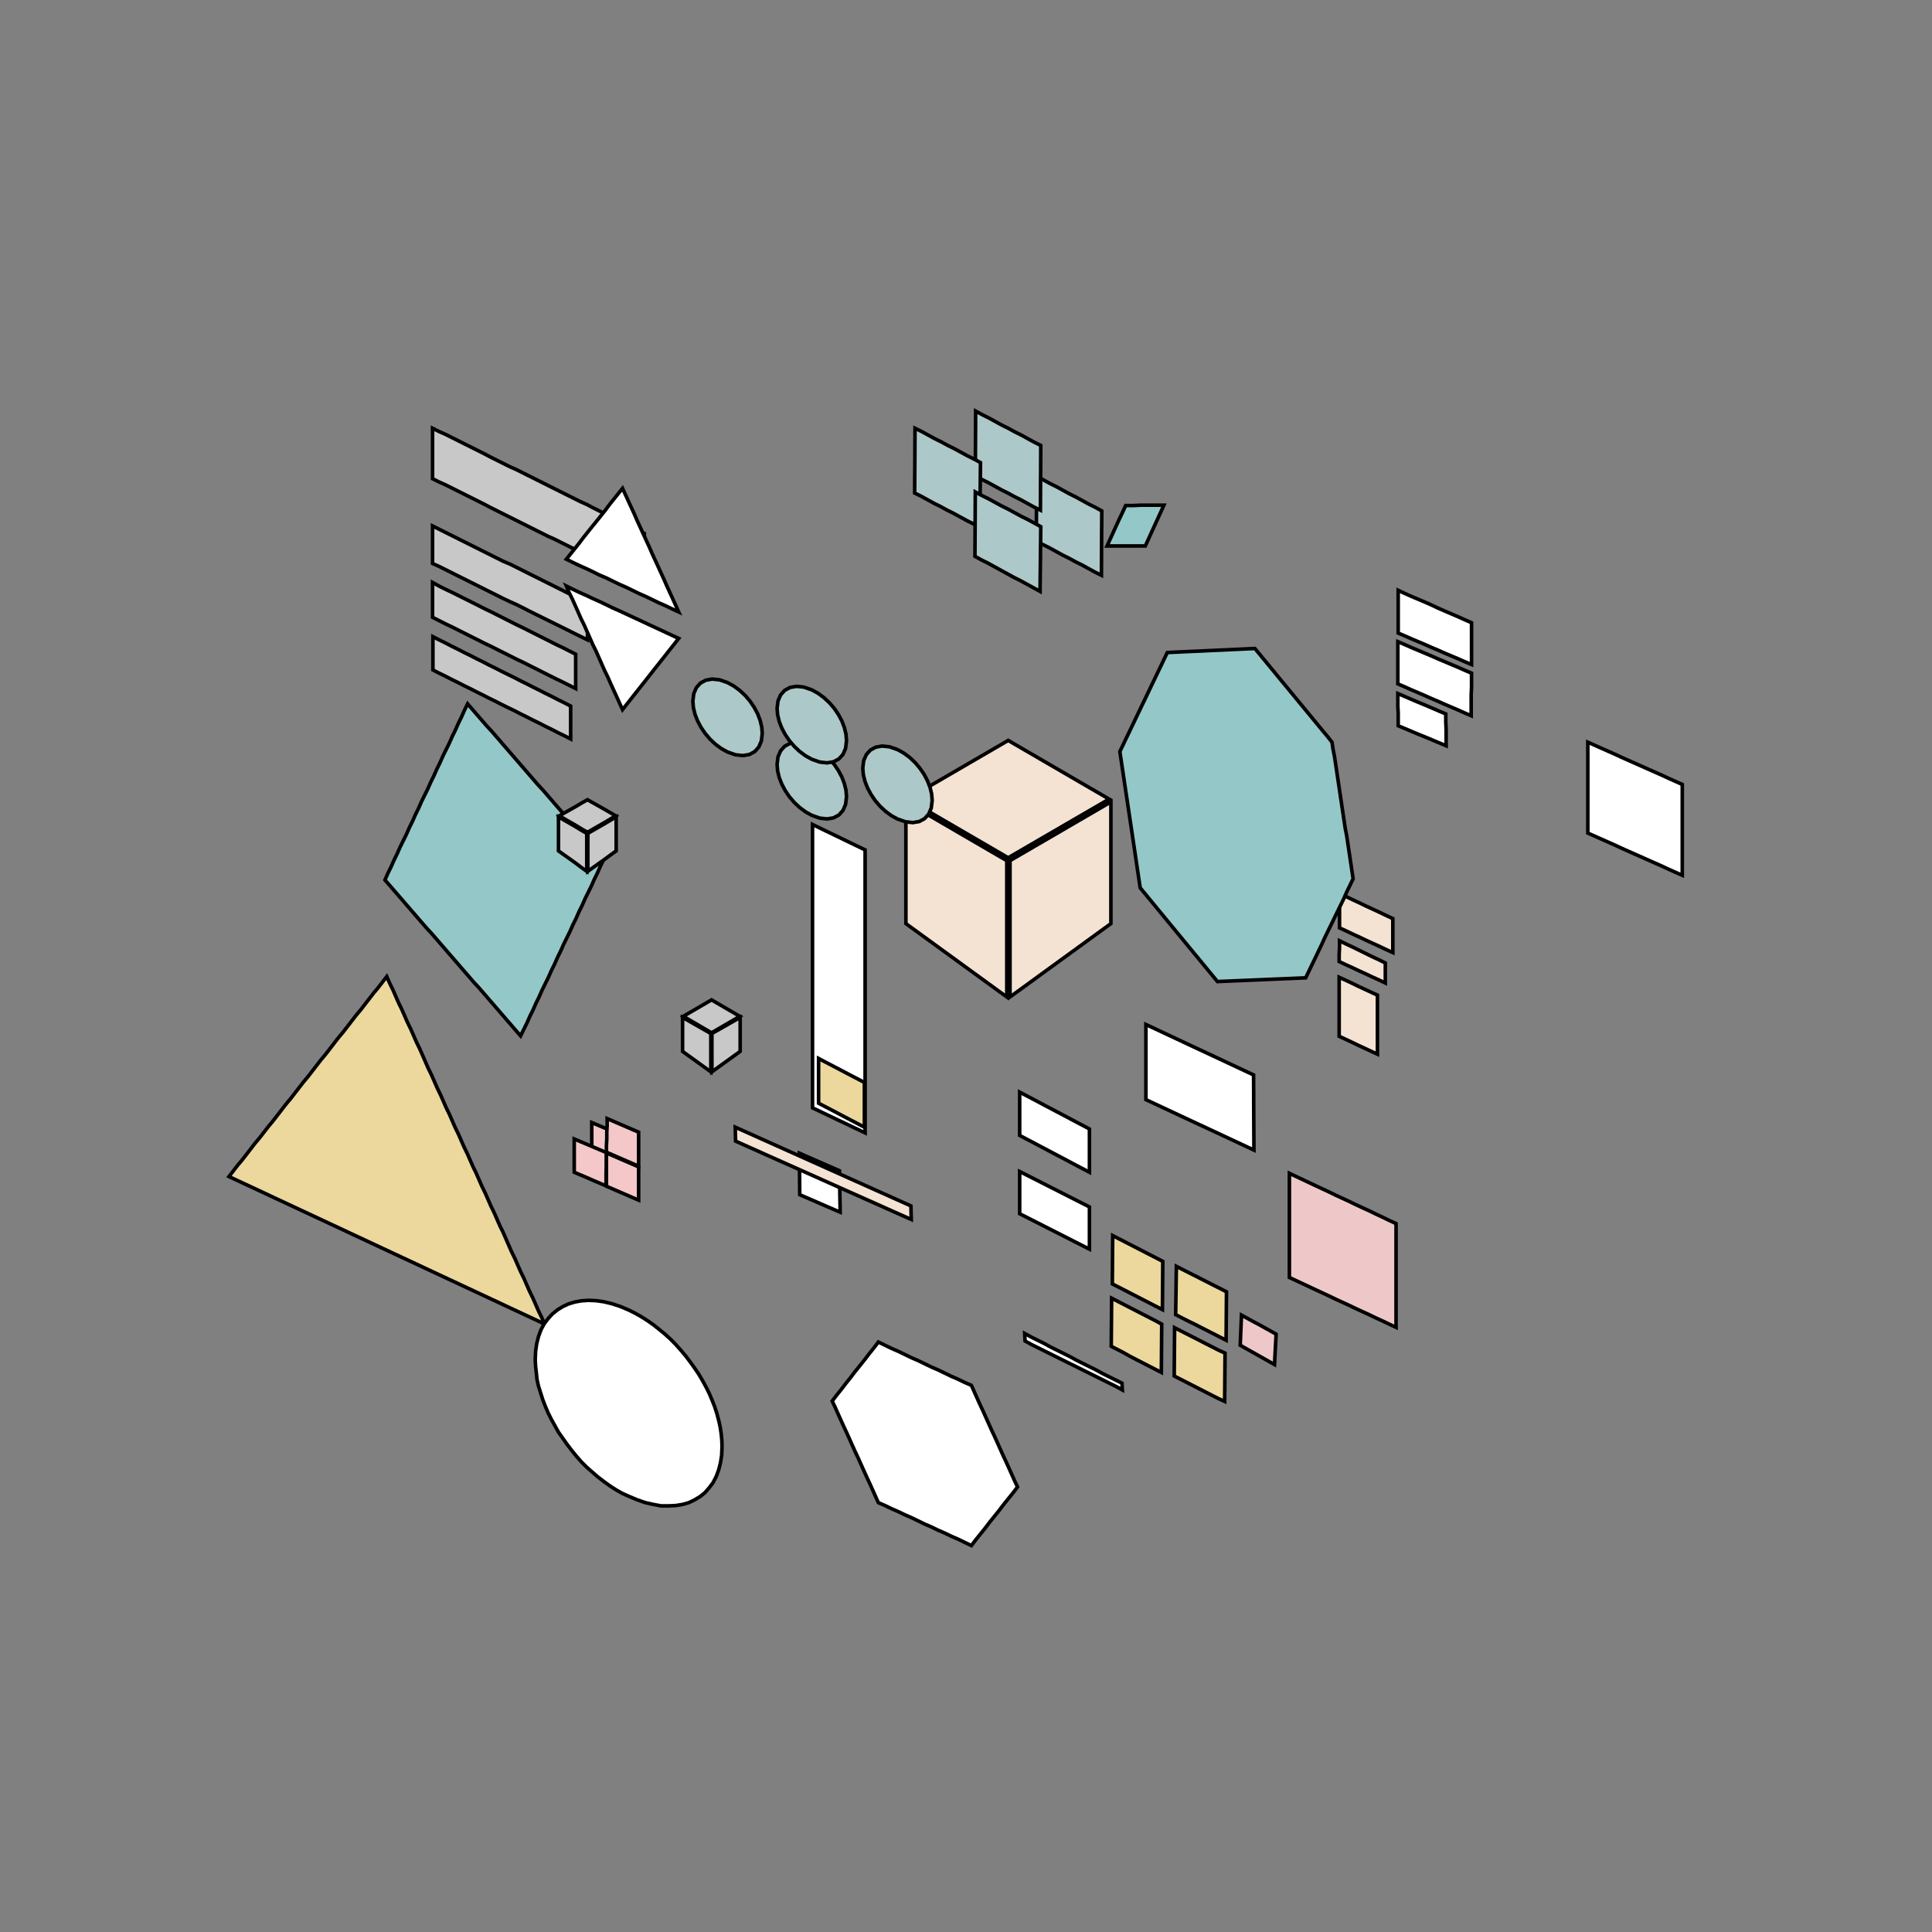 <!DOCTYPE svg>
<svg xmlns="http://www.w3.org/2000/svg" xmlns:xlink="http://www.w3.org/1999/xlink" width="1080" height="1080">
<rect width="100%" height="100%" fill="#808080" stroke="none"/>
<g transform="translate(540,540)">
<g transform="scale(2,2)">
<path stroke="rgb(0,0,0)" stroke-opacity="1" fill="rgb(148,200,200)" fill-opacity="1" id="bb1_2_" d="M-124.5 19.53 L-125.8 18.03 L-127.1 16.52 L-128.4 15.02 L-129.7 13.52 L-131 12.02 L-132.3 10.51 L-133.6 9.01 L-134.9 7.507 L-136.2 6.004 L-137.6 4.501 L-138.9 2.998 L-140.2 1.495 L-141.5 -0.008 L-142.8 -1.511 L-144.1 -3.013 L-145.4 -4.516 L-146.7 -6.019 L-148 -7.522 L-149.3 -9.025 L-150.7 -10.53 L-152 -12.03 L-153.3 -13.53 L-154.6 -15.04 L-155.9 -16.54 L-157.2 -18.04 L-158.5 -19.55 L-159.8 -21.05 L-161.1 -22.55 L-162.4 -24.05 L-161.6 -25.88 L-160.7 -27.7 L-159.9 -29.52 L-159 -31.34 L-158.2 -33.17 L-157.3 -34.99 L-156.4 -36.81 L-155.6 -38.64 L-154.7 -40.46 L-153.9 -42.28 L-153 -44.1 L-152.2 -45.93 L-151.3 -47.75 L-150.4 -49.57 L-149.6 -51.39 L-148.7 -53.22 L-147.9 -55.04 L-147 -56.86 L-146.2 -58.69 L-145.3 -60.51 L-144.4 -62.33 L-143.6 -64.15 L-142.7 -65.98 L-141.9 -67.8 L-141 -69.62 L-140.2 -71.44 L-139.3 -73.27 L-138 -71.76 L-136.7 -70.26 L-135.4 -68.76 L-134.1 -67.26 L-132.7 -65.75 L-131.4 -64.25 L-130.1 -62.75 L-128.8 -61.24 L-127.5 -59.74 L-126.2 -58.24 L-124.9 -56.74 L-123.6 -55.23 L-122.3 -53.73 L-121 -52.23 L-119.7 -50.72 L-118.3 -49.22 L-117 -47.72 L-115.7 -46.22 L-114.4 -44.71 L-113.1 -43.21 L-111.8 -41.71 L-110.5 -40.2 L-109.2 -38.7 L-107.9 -37.2 L-106.6 -35.69 L-105.2 -34.19 L-103.9 -32.69 L-102.6 -31.19 L-101.3 -29.68 L-102.2 -27.86 L-103 -26.04 L-103.9 -24.22 L-104.7 -22.39 L-105.6 -20.57 L-106.5 -18.75 L-107.3 -16.92 L-108.2 -15.1 L-109 -13.28 L-109.9 -11.46 L-110.7 -9.634 L-111.6 -7.811 L-112.5 -5.988 L-113.3 -4.165 L-114.2 -2.343 L-115 -0.52 L-115.9 1.303 L-116.7 3.125 L-117.6 4.948 L-118.5 6.771 L-119.3 8.594 L-120.2 10.42 L-121 12.24 L-121.9 14.06 L-122.7 15.88 L-123.6 17.71 L-124.5 19.53 Z " />
<path stroke="rgb(0,0,0)" stroke-opacity="1" fill="rgb(236,216,157)" fill-opacity="1" id="pr2_1_" d="M72.7 104.6 L70.94 103.7 L69.18 102.8 L67.41 101.9 L65.65 101 L63.89 100.1 L62.13 99.25 L60.36 98.35 L58.6 97.45 L58.63 95.52 L58.66 93.59 L58.69 91.66 L58.71 89.74 L58.74 87.81 L58.77 85.88 L58.8 83.95 L60.55 84.84 L62.3 85.73 L64.05 86.61 L65.8 87.5 L67.55 88.39 L69.3 89.28 L71.05 90.16 L72.8 91.05 L72.79 92.99 L72.77 94.94 L72.76 96.88 L72.74 98.82 L72.73 100.8 L72.71 102.7 L72.7 104.6 Z " />
<path stroke="rgb(0,0,0)" stroke-opacity="1" fill="rgb(236,216,157)" fill-opacity="1" id="pr1_1_" d="M54.9 96.05 L53.15 95.15 L51.4 94.25 L49.65 93.35 L47.9 92.45 L46.15 91.55 L44.4 90.65 L42.65 89.75 L40.9 88.85 L40.91 86.92 L40.93 84.99 L40.94 83.06 L40.96 81.14 L40.97 79.21 L40.99 77.28 L41 75.35 L42.75 76.25 L44.5 77.15 L46.25 78.05 L48 78.95 L49.75 79.85 L51.5 80.75 L53.25 81.65 L55 82.55 L54.99 84.48 L54.97 86.41 L54.96 88.34 L54.94 90.26 L54.93 92.19 L54.91 94.12 L54.9 96.05 Z " />
<path stroke="rgb(0,0,0)" stroke-opacity="1" fill="rgb(236,216,157)" fill-opacity="1" id="pr3_1_" d="M54.6 113.6 L52.85 112.7 L51.1 111.8 L49.35 110.9 L47.6 110 L45.85 109.1 L44.1 108.1 L42.35 107.2 L40.6 106.3 L40.61 104.4 L40.63 102.5 L40.64 100.6 L40.66 98.64 L40.67 96.71 L40.69 94.78 L40.7 92.85 L42.45 93.75 L44.2 94.65 L45.95 95.55 L47.7 96.45 L49.45 97.35 L51.2 98.25 L52.95 99.15 L54.7 100.1 L54.69 102 L54.67 103.9 L54.66 105.8 L54.64 107.8 L54.63 109.7 L54.61 111.6 L54.6 113.6 Z " />
<path stroke="rgb(0,0,0)" stroke-opacity="1" fill="rgb(236,216,157)" fill-opacity="1" id="pr4_1_" d="M72.3 121.7 L70.54 120.9 L68.77 120 L67.01 119.1 L65.25 118.2 L63.49 117.3 L61.73 116.4 L59.96 115.5 L58.2 114.6 L58.21 112.7 L58.23 110.8 L58.24 108.9 L58.26 106.9 L58.27 105 L58.29 103.1 L58.3 101.1 L60.06 102 L61.82 102.9 L63.59 103.8 L65.35 104.7 L67.11 105.6 L68.87 106.5 L70.64 107.4 L72.4 108.2 L72.39 110.2 L72.37 112.1 L72.36 114 L72.34 116 L72.33 117.9 L72.31 119.8 L72.3 121.7 Z " />
<path stroke="rgb(0,0,0)" stroke-opacity="1" fill="rgb(238,200,200)" fill-opacity="1" id="ll1_1_" d="M120.2 101 L118.3 100.1 L116.5 99.25 L114.6 98.38 L112.8 97.51 L110.9 96.64 L109 95.77 L107.2 94.9 L105.3 94.03 L103.4 93.16 L101.6 92.29 L99.71 91.41 L97.84 90.54 L95.98 89.67 L94.12 88.8 L92.25 87.93 L90.39 87.06 L90.39 84.98 L90.39 82.9 L90.39 80.82 L90.39 78.74 L90.39 76.66 L90.39 74.59 L90.39 72.51 L90.39 70.43 L90.39 68.35 L90.39 66.27 L90.39 64.19 L90.39 62.11 L90.39 60.03 L90.39 57.95 L92.25 58.83 L94.12 59.71 L95.98 60.59 L97.84 61.46 L99.71 62.34 L101.6 63.22 L103.4 64.1 L105.3 64.97 L107.2 65.85 L109 66.73 L110.9 67.61 L112.8 68.48 L114.6 69.36 L116.5 70.24 L118.3 71.12 L120.2 71.99 L120.2 74.07 L120.2 76.14 L120.2 78.21 L120.2 80.28 L120.2 82.35 L120.2 84.42 L120.2 86.49 L120.2 88.57 L120.2 90.64 L120.2 92.71 L120.2 94.78 L120.2 96.85 L120.2 98.92 L120.2 101 Z " />
<path stroke="rgb(0,0,0)" stroke-opacity="1" fill="rgb(255,255,255)" fill-opacity="1" id="cl1_1_" d="M43.7 118.5 L41.89 117.5 L40.07 116.6 L38.26 115.7 L36.45 114.8 L34.63 113.9 L32.82 113 L31.01 112.1 L29.19 111.2 L27.38 110.3 L25.57 109.4 L23.75 108.5 L21.94 107.6 L20.13 106.7 L18.31 105.8 L16.5 104.8 L16.4 102.7 L18.21 103.7 L20.03 104.6 L21.84 105.5 L23.65 106.5 L25.47 107.4 L27.28 108.3 L29.09 109.2 L30.91 110.2 L32.72 111.1 L34.53 112 L36.35 112.9 L38.16 113.9 L39.97 114.8 L41.79 115.7 L43.6 116.6 L43.7 118.5 Z " />
<path stroke="rgb(0,0,0)" stroke-opacity="1" fill="rgb(255,255,255)" fill-opacity="1" id="a5_2_" d="M200.2 -50.75 L198.3 -51.59 L196.4 -52.44 L194.6 -53.28 L192.7 -54.12 L190.8 -54.96 L188.9 -55.81 L187 -56.65 L185.1 -57.49 L183.2 -58.34 L181.4 -59.18 L179.5 -60.02 L177.6 -60.86 L175.7 -61.71 L173.8 -62.55 L173.8 -60.6 L173.8 -58.64 L173.8 -56.69 L173.8 -54.73 L173.8 -52.78 L173.8 -50.83 L173.8 -48.87 L173.8 -46.92 L173.8 -44.97 L173.8 -43.01 L173.8 -41.06 L173.8 -39.1 L173.8 -37.15 L175.7 -36.31 L177.6 -35.46 L179.5 -34.62 L181.4 -33.78 L183.2 -32.94 L185.1 -32.09 L187 -31.25 L188.9 -30.41 L190.8 -29.56 L192.7 -28.72 L194.6 -27.88 L196.4 -27.04 L198.3 -26.19 L200.2 -25.35 L200.2 -27.3 L200.2 -29.26 L200.2 -31.21 L200.2 -33.17 L200.2 -35.12 L200.2 -37.07 L200.2 -39.03 L200.2 -40.98 L200.2 -42.93 L200.2 -44.89 L200.2 -46.84 L200.2 -48.8 L200.2 -50.75 Z " />
<path stroke="rgb(0,0,0)" stroke-opacity="1" fill="rgb(255,255,255)" fill-opacity="1" id="a6_2_" d="M80.48 51.45 L78.7 50.62 L76.93 49.79 L75.15 48.96 L73.37 48.13 L71.6 47.3 L69.82 46.47 L68.04 45.64 L66.27 44.81 L64.49 43.99 L62.71 43.16 L60.94 42.33 L59.16 41.5 L57.38 40.67 L55.61 39.84 L53.83 39.01 L52.05 38.18 L50.28 37.35 L50.28 35.25 L50.28 33.15 L50.28 31.05 L50.28 28.95 L50.28 26.85 L50.28 24.75 L50.28 22.65 L50.28 20.55 L50.28 18.45 L50.28 16.35 L52.05 17.18 L53.82 18.01 L55.59 18.84 L57.36 19.67 L59.13 20.5 L60.9 21.33 L62.67 22.16 L64.44 22.99 L66.21 23.81 L67.98 24.64 L69.75 25.47 L71.53 26.3 L73.3 27.13 L75.07 27.96 L76.84 28.79 L78.61 29.62 L80.38 30.45 L80.39 32.36 L80.4 34.27 L80.41 36.18 L80.41 38.09 L80.42 40 L80.43 41.9 L80.44 43.81 L80.45 45.72 L80.46 47.63 L80.47 49.54 L80.48 51.45 Z " />
<path stroke="rgb(0,0,0)" stroke-opacity="1" fill="rgb(148,200,200)" fill-opacity="1" id="rtr1_2_" d="M39.42 -117.4 L40.29 -119.3 L41.16 -121.2 L42.02 -123.1 L42.89 -125 L43.76 -126.8 L44.63 -128.7 L46.76 -128.7 L48.9 -128.8 L51.04 -128.8 L53.18 -128.8 L55.31 -128.8 L54.45 -126.9 L53.58 -125 L52.71 -123.1 L51.84 -121.2 L50.98 -119.3 L50.11 -117.4 L47.97 -117.4 L45.83 -117.4 L43.7 -117.4 L41.56 -117.4 L39.42 -117.4 Z " />
<path stroke="rgb(0,0,0)" stroke-opacity="1" fill="rgb(238,200,200)" fill-opacity="1" id="sg1_2_" d="M86.23 111.4 L84.63 110.5 L83.03 109.6 L81.44 108.7 L79.84 107.8 L78.24 106.9 L76.65 106 L76.73 103.9 L76.82 101.8 L76.91 99.67 L77 97.58 L78.61 98.46 L80.23 99.35 L81.84 100.2 L83.46 101.1 L85.07 102 L86.68 102.9 L86.57 105 L86.45 107.1 L86.34 109.3 L86.23 111.4 Z " />
<path stroke="rgb(0,0,0)" stroke-opacity="1" fill="rgb(255,255,255)" fill-opacity="1" id="a12_2_" d="M-35.17 68.82 L-37.05 68 L-38.94 67.19 L-40.82 66.37 L-42.7 65.55 L-44.59 64.74 L-46.47 63.92 L-46.49 61.99 L-46.5 60.05 L-46.52 58.12 L-46.54 56.19 L-46.55 54.25 L-46.57 52.32 L-44.7 53.14 L-42.84 53.95 L-40.97 54.77 L-39.1 55.59 L-37.24 56.4 L-35.37 57.22 L-35.34 59.15 L-35.3 61.09 L-35.27 63.02 L-35.24 64.95 L-35.2 66.89 L-35.17 68.82 Z " />
<path stroke="rgb(0,0,0)" stroke-opacity="1" fill="rgb(255,255,255)" fill-opacity="1" id="secscl1_2_" d="M-28.2 46.65 L-30.04 45.77 L-31.88 44.9 L-33.71 44.02 L-35.55 43.15 L-37.39 42.27 L-39.22 41.4 L-41.06 40.52 L-42.9 39.65 L-42.9 37.67 L-42.9 35.69 L-42.9 33.71 L-42.9 31.73 L-42.9 29.75 L-42.9 27.77 L-42.9 25.79 L-42.9 23.81 L-42.9 21.83 L-42.9 19.85 L-42.9 17.87 L-42.9 15.89 L-42.9 13.91 L-42.9 11.93 L-42.9 9.95 L-42.9 7.97 L-42.9 5.99 L-42.9 4.01 L-42.9 2.03 L-42.9 0.05 L-42.9 -1.93 L-42.9 -3.91 L-42.9 -5.89 L-42.9 -7.87 L-42.9 -9.85 L-42.9 -11.83 L-42.9 -13.81 L-42.9 -15.79 L-42.9 -17.77 L-42.9 -19.75 L-42.9 -21.73 L-42.9 -23.71 L-42.9 -25.69 L-42.9 -27.67 L-42.9 -29.65 L-42.9 -31.63 L-42.9 -33.61 L-42.9 -35.59 L-42.9 -37.57 L-42.9 -39.55 L-41.06 -38.66 L-39.22 -37.77 L-37.39 -36.89 L-35.55 -36 L-33.71 -35.11 L-31.88 -34.22 L-30.04 -33.34 L-28.2 -32.45 L-28.2 -30.47 L-28.2 -28.49 L-28.2 -26.52 L-28.2 -24.54 L-28.2 -22.56 L-28.2 -20.58 L-28.2 -18.61 L-28.2 -16.63 L-28.2 -14.65 L-28.2 -12.67 L-28.2 -10.7 L-28.2 -8.72 L-28.2 -6.742 L-28.2 -4.765 L-28.2 -2.787 L-28.2 -0.81 L-28.2 1.168 L-28.2 3.145 L-28.2 5.122 L-28.2 7.1 L-28.2 9.077 L-28.2 11.05 L-28.2 13.03 L-28.2 15.01 L-28.2 16.99 L-28.2 18.96 L-28.2 20.94 L-28.2 22.92 L-28.2 24.9 L-28.2 26.87 L-28.2 28.85 L-28.2 30.83 L-28.2 32.81 L-28.2 34.78 L-28.2 36.76 L-28.2 38.74 L-28.2 40.72 L-28.2 42.69 L-28.2 44.67 L-28.2 46.65 Z " />
<path stroke="rgb(0,0,0)" stroke-opacity="1" fill="rgb(255,255,255)" fill-opacity="1" id="a7_1_" d="M141.3 -84.25 L139.4 -85.05 L137.6 -85.85 L135.7 -86.65 L133.8 -87.45 L132 -88.25 L130.1 -89.05 L128.3 -89.85 L126.4 -90.65 L124.5 -91.45 L122.7 -92.25 L120.8 -93.05 L120.8 -95.03 L120.8 -97.02 L120.8 -99 L120.8 -101 L120.8 -103 L120.8 -105 L122.7 -104.1 L124.5 -103.3 L126.4 -102.5 L128.3 -101.7 L130.1 -100.9 L132 -100 L133.8 -99.22 L135.7 -98.4 L137.6 -97.59 L139.4 -96.77 L141.3 -95.95 L141.3 -94 L141.3 -92.05 L141.3 -90.1 L141.3 -88.15 L141.3 -86.2 L141.3 -84.25 Z " />
<path stroke="rgb(0,0,0)" stroke-opacity="1" fill="rgb(255,255,255)" fill-opacity="1" id="a8_1_" d="M141.2 -69.95 L139.3 -70.76 L137.5 -71.57 L135.6 -72.38 L133.7 -73.19 L131.9 -74 L130 -74.8 L128.2 -75.61 L126.3 -76.42 L124.4 -77.23 L122.6 -78.04 L120.7 -78.85 L120.7 -80.82 L120.7 -82.78 L120.7 -84.75 L120.7 -86.72 L120.7 -88.68 L120.7 -90.65 L122.6 -89.85 L124.4 -89.05 L126.3 -88.25 L128.2 -87.45 L130.1 -86.65 L131.9 -85.85 L133.8 -85.05 L135.7 -84.25 L137.6 -83.45 L139.4 -82.65 L141.3 -81.85 L141.3 -79.87 L141.3 -77.88 L141.2 -75.9 L141.2 -73.92 L141.2 -71.93 L141.2 -69.95 Z " />
<path stroke="rgb(0,0,0)" stroke-opacity="1" fill="rgb(255,255,255)" fill-opacity="1" id="a9_1_" d="M134.2 -61.55 L132.3 -62.35 L130.4 -63.15 L128.5 -63.95 L126.5 -64.75 L124.6 -65.55 L122.7 -66.35 L120.8 -67.15 L120.8 -68.95 L120.8 -70.75 L120.7 -72.55 L120.7 -74.35 L120.7 -76.15 L122.6 -75.34 L124.5 -74.52 L126.4 -73.71 L128.4 -72.89 L130.3 -72.08 L132.2 -71.26 L134.1 -70.45 L134.1 -68.23 L134.2 -66 L134.2 -63.77 L134.2 -61.55 Z " />
<path stroke="rgb(0,0,0)" stroke-opacity="1" fill="rgb(255,255,255)" fill-opacity="1" id="a17_1_" d="M34.5 57.65 L32.73 56.71 L30.95 55.78 L29.18 54.84 L27.41 53.9 L25.64 52.97 L23.86 52.03 L22.09 51.1 L20.32 50.16 L18.55 49.22 L16.77 48.29 L15 47.35 L15 45.33 L15 43.32 L15 41.3 L15 39.28 L15 37.27 L15 35.25 L16.77 36.19 L18.55 37.12 L20.32 38.06 L22.09 39 L23.86 39.93 L25.64 40.87 L27.41 41.8 L29.18 42.74 L30.95 43.68 L32.73 44.61 L34.5 45.55 L34.5 47.57 L34.5 49.58 L34.5 51.6 L34.5 53.62 L34.5 55.63 L34.5 57.65 Z " />
<path stroke="rgb(0,0,0)" stroke-opacity="1" fill="rgb(255,255,255)" fill-opacity="1" id="a16_1_" d="M34.5 79.14 L32.73 78.24 L30.95 77.34 L29.18 76.44 L27.41 75.54 L25.64 74.64 L23.86 73.74 L22.09 72.84 L20.32 71.94 L18.55 71.04 L16.77 70.14 L15 69.24 L15 67.28 L15 65.31 L15 63.34 L15 61.38 L15 59.41 L15 57.44 L16.77 58.34 L18.55 59.24 L20.32 60.14 L22.09 61.04 L23.86 61.94 L25.64 62.84 L27.41 63.74 L29.18 64.64 L30.95 65.54 L32.73 66.44 L34.5 67.34 L34.5 69.31 L34.5 71.28 L34.5 73.24 L34.5 75.21 L34.5 77.18 L34.5 79.14 Z " />
<path stroke="rgb(0,0,0)" stroke-opacity="1" fill="rgb(236,216,157)" fill-opacity="1" id="scltrs1_1_" d="M-28.4 45.05 L-30.23 44.09 L-32.06 43.14 L-33.89 42.18 L-35.71 41.22 L-37.54 40.26 L-39.37 39.31 L-41.2 38.35 L-41.2 36.27 L-41.2 34.18 L-41.2 32.1 L-41.2 30.02 L-41.2 27.93 L-41.2 25.85 L-39.37 26.81 L-37.54 27.76 L-35.71 28.72 L-33.89 29.68 L-32.06 30.64 L-30.23 31.59 L-28.4 32.55 L-28.4 34.63 L-28.4 36.72 L-28.4 38.8 L-28.4 40.88 L-28.4 42.97 L-28.4 45.05 Z " />
<path stroke="rgb(0,0,0)" stroke-opacity="1" fill="rgb(244,227,211)" fill-opacity="1" id="a15_1_" d="M119.3 -3.75 L117.4 -4.613 L115.6 -5.475 L113.7 -6.338 L111.8 -7.2 L110 -8.063 L108.1 -8.925 L106.3 -9.788 L104.4 -10.65 L104.4 -12.57 L104.4 -14.49 L104.4 -16.41 L104.4 -18.33 L104.4 -20.25 L106.3 -19.38 L108.1 -18.5 L110 -17.63 L111.8 -16.75 L113.7 -15.88 L115.6 -15 L117.4 -14.13 L119.3 -13.25 L119.3 -11.35 L119.3 -9.45 L119.3 -7.55 L119.3 -5.65 L119.3 -3.75 Z " />
<path stroke="rgb(0,0,0)" stroke-opacity="1" fill="rgb(244,227,211)" fill-opacity="1" id="a14_1_" d="M117.2 4.75 L115.4 3.893 L113.5 3.036 L111.7 2.179 L109.8 1.321 L108 0.464 L106.1 -0.393 L104.3 -1.25 L104.3 -3.183 L104.4 -5.117 L104.4 -7.05 L106.2 -6.164 L108.1 -5.279 L109.9 -4.393 L111.7 -3.507 L113.5 -2.621 L115.4 -1.736 L117.2 -0.85 L117.2 1.017 L117.2 2.883 L117.2 4.75 Z " />
<path stroke="rgb(0,0,0)" stroke-opacity="1" fill="rgb(244,227,211)" fill-opacity="1" id="a13_1_" d="M115 24.65 L113.2 23.82 L111.4 22.98 L109.6 22.15 L107.9 21.32 L106.1 20.48 L104.3 19.65 L104.3 17.59 L104.3 15.52 L104.3 13.46 L104.3 11.4 L104.3 9.337 L104.3 7.275 L104.3 5.212 L104.3 3.15 L106.1 3.983 L107.9 4.817 L109.6 5.65 L111.4 6.483 L113.2 7.317 L115 8.15 L115 10.21 L115 12.27 L115 14.34 L115 16.4 L115 18.46 L115 20.52 L115 22.59 L115 24.65 Z " />
<path stroke="rgb(0,0,0)" stroke-opacity="1" fill="rgb(200,200,200)" fill-opacity="1" id="a1_2_" d="M-110.5 -63.45 L-112.2 -64.33 L-114 -65.2 L-115.7 -66.08 L-117.5 -66.96 L-119.2 -67.84 L-121 -68.71 L-122.7 -69.59 L-124.5 -70.47 L-126.2 -71.35 L-128 -72.22 L-129.8 -73.1 L-131.5 -73.98 L-133.3 -74.85 L-135 -75.73 L-136.8 -76.61 L-138.5 -77.49 L-140.3 -78.36 L-142 -79.24 L-143.8 -80.12 L-145.5 -81 L-147.3 -81.87 L-149 -82.75 L-149 -84.61 L-149 -86.47 L-149 -88.33 L-149 -90.19 L-149 -92.05 L-147.3 -91.17 L-145.5 -90.29 L-143.8 -89.4 L-142 -88.52 L-140.3 -87.64 L-138.5 -86.76 L-136.8 -85.88 L-135 -85 L-133.3 -84.11 L-131.5 -83.23 L-129.8 -82.35 L-128 -81.47 L-126.2 -80.59 L-124.5 -79.7 L-122.7 -78.82 L-121 -77.94 L-119.2 -77.06 L-117.5 -76.18 L-115.7 -75.3 L-114 -74.41 L-112.2 -73.53 L-110.5 -72.65 L-110.5 -70.81 L-110.5 -68.97 L-110.5 -67.13 L-110.5 -65.29 L-110.5 -63.45 Z " />
<path stroke="rgb(0,0,0)" stroke-opacity="1" fill="rgb(200,200,200)" fill-opacity="1" id="a4_2_" d="M-89.9 -106.7 L-91.69 -107.6 L-93.49 -108.5 L-95.28 -109.4 L-97.08 -110.3 L-98.87 -111.2 L-100.7 -112.1 L-102.5 -113 L-104.3 -113.9 L-106 -114.8 L-107.8 -115.7 L-109.6 -116.6 L-111.4 -117.5 L-113.2 -118.4 L-115 -119.3 L-116.8 -120.1 L-118.6 -121 L-120.4 -121.9 L-122.2 -122.8 L-124 -123.7 L-125.8 -124.6 L-127.6 -125.5 L-129.4 -126.4 L-131.2 -127.3 L-133 -128.2 L-134.7 -129.1 L-136.5 -130 L-138.3 -130.9 L-140.1 -131.8 L-141.9 -132.7 L-143.7 -133.6 L-145.5 -134.5 L-147.3 -135.3 L-149.1 -136.2 L-149.1 -138.3 L-149.1 -140.3 L-149.1 -142.3 L-149.1 -144.3 L-149.1 -146.3 L-149.1 -148.3 L-149.1 -150.3 L-147.3 -149.4 L-145.5 -148.6 L-143.7 -147.7 L-141.9 -146.8 L-140.1 -145.9 L-138.3 -145 L-136.5 -144.1 L-134.7 -143.2 L-133 -142.3 L-131.2 -141.4 L-129.4 -140.5 L-127.6 -139.6 L-125.8 -138.8 L-124 -137.9 L-122.2 -137 L-120.4 -136.1 L-118.6 -135.2 L-116.8 -134.3 L-115 -133.4 L-113.2 -132.5 L-111.4 -131.6 L-109.6 -130.7 L-107.8 -129.8 L-106 -129 L-104.3 -128.1 L-102.5 -127.2 L-100.7 -126.3 L-98.87 -125.4 L-97.08 -124.5 L-95.28 -123.6 L-93.49 -122.7 L-91.69 -121.8 L-89.9 -120.9 L-89.9 -118.9 L-89.9 -116.9 L-89.9 -114.9 L-89.9 -112.8 L-89.9 -110.8 L-89.9 -108.8 L-89.9 -106.7 Z " />
<path stroke="rgb(0,0,0)" stroke-opacity="1" fill="rgb(200,200,200)" fill-opacity="1" id="a2_1_" d="M-109.1 -77.55 L-110.9 -78.45 L-112.7 -79.36 L-114.6 -80.26 L-116.4 -81.17 L-118.2 -82.07 L-120 -82.98 L-121.8 -83.88 L-123.6 -84.79 L-125.5 -85.69 L-127.3 -86.6 L-129.1 -87.5 L-130.9 -88.4 L-132.7 -89.31 L-134.6 -90.21 L-136.4 -91.12 L-138.2 -92.02 L-140 -92.93 L-141.8 -93.83 L-143.6 -94.74 L-145.5 -95.64 L-147.3 -96.55 L-149.1 -97.45 L-149.1 -99.39 L-149.1 -101.3 L-149.1 -103.3 L-149.1 -105.2 L-149.1 -107.2 L-147.3 -106.2 L-145.5 -105.3 L-143.6 -104.4 L-141.8 -103.5 L-140 -102.6 L-138.2 -101.7 L-136.4 -100.8 L-134.6 -99.88 L-132.7 -98.97 L-130.9 -98.06 L-129.1 -97.15 L-127.3 -96.24 L-125.5 -95.33 L-123.6 -94.42 L-121.8 -93.51 L-120 -92.6 L-118.2 -91.7 L-116.4 -90.79 L-114.6 -89.88 L-112.7 -88.97 L-110.9 -88.06 L-109.1 -87.15 L-109.1 -85.23 L-109.1 -83.31 L-109.1 -81.39 L-109.1 -79.47 L-109.1 -77.55 Z " />
<path stroke="rgb(0,0,0)" stroke-opacity="1" fill="rgb(200,200,200)" fill-opacity="1" id="a3_1_" d="M-105.8 -91.15 L-107.6 -92.04 L-109.4 -92.93 L-111.2 -93.83 L-113 -94.72 L-114.8 -95.61 L-116.6 -96.5 L-118.4 -97.39 L-120.2 -98.28 L-122 -99.17 L-123.8 -100.1 L-125.6 -101 L-127.4 -101.8 L-129.3 -102.7 L-131.1 -103.6 L-132.9 -104.5 L-134.7 -105.4 L-136.5 -106.3 L-138.3 -107.2 L-140.1 -108.1 L-141.9 -109 L-143.7 -109.9 L-145.5 -110.8 L-147.3 -111.7 L-149.1 -112.5 L-149.1 -114.6 L-149.1 -116.7 L-149.1 -118.8 L-149.1 -120.9 L-149.1 -123 L-147.3 -122.1 L-145.5 -121.2 L-143.7 -120.3 L-141.9 -119.4 L-140.1 -118.5 L-138.3 -117.6 L-136.5 -116.7 L-134.7 -115.8 L-132.9 -114.9 L-131.1 -114 L-129.3 -113.1 L-127.4 -112.3 L-125.6 -111.4 L-123.8 -110.5 L-122 -109.6 L-120.2 -108.7 L-118.4 -107.8 L-116.6 -106.9 L-114.8 -106 L-113 -105.1 L-111.2 -104.2 L-109.4 -103.3 L-107.6 -102.4 L-105.8 -101.5 L-105.8 -99.47 L-105.8 -97.39 L-105.8 -95.31 L-105.8 -93.23 L-105.8 -91.15 Z " />
<path stroke="rgb(0,0,0)" stroke-opacity="1" fill="rgb(244,227,211)" fill-opacity="1" id="a11_1_" d="M-15.3 70.85 L-17.12 70.04 L-18.94 69.23 L-20.76 68.42 L-22.57 67.61 L-24.39 66.79 L-26.21 65.98 L-28.03 65.17 L-29.85 64.36 L-31.67 63.55 L-33.49 62.74 L-35.3 61.93 L-37.12 61.12 L-38.94 60.31 L-40.76 59.49 L-42.58 58.68 L-44.4 57.87 L-46.21 57.06 L-48.03 56.25 L-49.85 55.44 L-51.67 54.63 L-53.49 53.82 L-55.31 53.01 L-57.13 52.19 L-58.94 51.38 L-60.76 50.57 L-62.58 49.76 L-64.4 48.95 L-64.45 47 L-64.5 45.05 L-62.68 45.86 L-60.86 46.68 L-59.04 47.49 L-57.23 48.31 L-55.41 49.12 L-53.59 49.94 L-51.77 50.75 L-49.95 51.57 L-48.13 52.38 L-46.31 53.2 L-44.5 54.01 L-42.68 54.83 L-40.86 55.64 L-39.04 56.46 L-37.22 57.27 L-35.4 58.09 L-33.59 58.9 L-31.77 59.72 L-29.95 60.53 L-28.13 61.35 L-26.31 62.16 L-24.49 62.98 L-22.67 63.79 L-20.86 64.61 L-19.04 65.42 L-17.22 66.24 L-15.4 67.05 L-15.35 68.95 L-15.3 70.85 Z " />
<path stroke="rgb(0,0,0)" stroke-opacity="1" fill="rgb(244,200,200)" fill-opacity="1" id="fus1_1_" d="M-95.59 56.86 L-97.39 56.1 L-99.19 55.34 L-101 54.58 L-102.8 53.82 L-104.6 53.06 L-104.6 51.2 L-104.6 49.34 L-104.6 47.48 L-104.6 45.62 L-104.6 43.76 L-102.8 44.52 L-101 45.28 L-99.19 46.04 L-97.39 46.8 L-95.59 47.56 L-95.59 49.42 L-95.59 51.28 L-95.59 53.14 L-95.59 55 L-95.59 56.86 Z " />
<path stroke="rgb(0,0,0)" stroke-opacity="1" fill="rgb(244,200,200)" fill-opacity="1" id="fus2_1_" d="M-91.5 55.95 L-93.3 55.17 L-95.1 54.39 L-96.9 53.61 L-98.7 52.83 L-100.5 52.05 L-100.5 50.17 L-100.4 48.29 L-100.4 46.41 L-100.3 44.53 L-100.3 42.65 L-98.54 43.41 L-96.78 44.17 L-95.02 44.93 L-93.26 45.69 L-91.5 46.45 L-91.5 48.35 L-91.5 50.25 L-91.5 52.15 L-91.5 54.05 L-91.5 55.95 Z " />
<path stroke="rgb(0,0,0)" stroke-opacity="1" fill="rgb(244,200,200)" fill-opacity="1" id="fus3_1_" d="M-100.6 61.45 L-102.4 60.69 L-104.2 59.93 L-105.9 59.17 L-107.7 58.41 L-109.5 57.65 L-109.5 55.79 L-109.5 53.93 L-109.5 52.07 L-109.5 50.21 L-109.5 48.35 L-107.7 49.11 L-105.9 49.87 L-104.1 50.63 L-102.3 51.39 L-100.5 52.15 L-100.5 54.01 L-100.5 55.87 L-100.6 57.73 L-100.6 59.59 L-100.6 61.45 Z " />
<path stroke="rgb(0,0,0)" stroke-opacity="1" fill="rgb(244,200,200)" fill-opacity="1" id="fus4_1_" d="M-91.5 65.45 L-93.3 64.67 L-95.1 63.89 L-96.9 63.11 L-98.7 62.33 L-100.5 61.55 L-100.5 59.69 L-100.5 57.83 L-100.5 55.97 L-100.5 54.11 L-100.5 52.25 L-98.7 53.03 L-96.9 53.81 L-95.1 54.59 L-93.3 55.37 L-91.5 56.15 L-91.5 58.01 L-91.5 59.87 L-91.5 61.73 L-91.5 63.59 L-91.5 65.45 Z " />
<path stroke="rgb(0,0,0)" stroke-opacity="1" fill="rgb(173,200,200)" fill-opacity="1" id="swap1_1_" d="M37.85 -109.2 L36.03 -110.1 L34.21 -111.1 L32.39 -112.1 L30.57 -113 L28.75 -114 L26.93 -114.9 L25.11 -115.9 L23.29 -116.9 L21.47 -117.8 L19.65 -118.8 L19.66 -120.8 L19.67 -122.8 L19.68 -124.8 L19.69 -126.8 L19.7 -128.8 L19.71 -130.9 L19.73 -132.9 L19.74 -134.9 L19.75 -136.9 L21.57 -135.9 L23.39 -134.9 L25.21 -134 L27.03 -133 L28.85 -132 L30.67 -131.1 L32.49 -130.1 L34.31 -129.1 L36.13 -128.2 L37.95 -127.2 L37.94 -125.2 L37.93 -123.2 L37.91 -121.2 L37.9 -119.2 L37.89 -117.2 L37.88 -115.2 L37.87 -113.2 L37.86 -111.2 L37.85 -109.2 Z " />
<path stroke="rgb(0,0,0)" stroke-opacity="1" fill="rgb(173,200,200)" fill-opacity="1" id="swap3_1_" d="M20.8 -127.4 L18.98 -128.3 L17.16 -129.3 L15.34 -130.3 L13.52 -131.2 L11.7 -132.2 L9.88 -133.1 L8.06 -134.1 L6.24 -135.1 L4.42 -136 L2.6 -137 L2.611 -139 L2.622 -141 L2.633 -143 L2.644 -145 L2.656 -147 L2.667 -149 L2.678 -151.1 L2.689 -153.1 L2.7 -155.1 L4.52 -154.1 L6.34 -153.2 L8.16 -152.2 L9.98 -151.2 L11.8 -150.3 L13.62 -149.3 L15.44 -148.4 L17.26 -147.4 L19.08 -146.4 L20.9 -145.5 L20.89 -143.5 L20.88 -141.5 L20.87 -139.4 L20.86 -137.4 L20.84 -135.4 L20.83 -133.4 L20.82 -131.4 L20.81 -129.4 L20.8 -127.4 Z " />
<path stroke="rgb(0,0,0)" stroke-opacity="1" fill="rgb(173,200,200)" fill-opacity="1" id="swap2_1_" d="M3.852 -122.6 L2.032 -123.6 L0.212 -124.5 L-1.608 -125.5 L-3.428 -126.5 L-5.248 -127.4 L-7.068 -128.4 L-8.888 -129.3 L-10.71 -130.3 L-12.53 -131.3 L-14.35 -132.2 L-14.34 -134.2 L-14.33 -136.2 L-14.31 -138.2 L-14.3 -140.3 L-14.29 -142.3 L-14.28 -144.3 L-14.27 -146.3 L-14.26 -148.3 L-14.25 -150.3 L-12.42 -149.4 L-10.59 -148.4 L-8.758 -147.4 L-6.928 -146.5 L-5.098 -145.5 L-3.268 -144.6 L-1.438 -143.6 L0.392 -142.6 L2.222 -141.7 L4.052 -140.7 L4.03 -138.7 L4.007 -136.7 L3.985 -134.7 L3.963 -132.7 L3.941 -130.7 L3.918 -128.6 L3.896 -126.6 L3.874 -124.6 L3.852 -122.6 Z " />
<path stroke="rgb(0,0,0)" stroke-opacity="1" fill="rgb(173,200,200)" fill-opacity="1" id="swap4_1_" d="M20.7 -104.7 L18.88 -105.7 L17.06 -106.7 L15.24 -107.7 L13.42 -108.6 L11.6 -109.6 L9.78 -110.6 L7.96 -111.6 L6.14 -112.6 L4.32 -113.5 L2.5 -114.5 L2.511 -116.5 L2.522 -118.5 L2.533 -120.5 L2.544 -122.5 L2.556 -124.5 L2.567 -126.5 L2.578 -128.5 L2.589 -130.5 L2.6 -132.5 L4.43 -131.5 L6.26 -130.6 L8.09 -129.6 L9.92 -128.6 L11.75 -127.7 L13.58 -126.7 L15.41 -125.7 L17.24 -124.8 L19.07 -123.8 L20.9 -122.8 L20.88 -120.8 L20.86 -118.8 L20.83 -116.8 L20.81 -114.8 L20.79 -112.8 L20.77 -110.8 L20.74 -108.7 L20.72 -106.7 L20.7 -104.7 Z " />
<path stroke="rgb(0,0,0)" stroke-opacity="1" fill="rgb(244,227,211)" fill-opacity="1" id="a10_5_" d="M40 -46.65 L38.24 -45.63 L36.48 -44.6 L34.71 -43.57 L32.95 -42.55 L31.19 -41.53 L29.42 -40.5 L27.66 -39.48 L25.9 -38.45 L24.14 -37.43 L22.37 -36.4 L20.61 -35.38 L18.85 -34.35 L17.09 -33.33 L15.32 -32.3 L13.56 -31.28 L11.8 -30.25 L10.04 -31.28 L8.275 -32.3 L6.512 -33.33 L4.75 -34.35 L2.987 -35.38 L1.225 -36.4 L-0.537 -37.43 L-2.3 -38.45 L-4.063 -39.48 L-5.825 -40.5 L-7.587 -41.53 L-9.35 -42.55 L-11.11 -43.57 L-12.87 -44.6 L-14.64 -45.63 L-16.4 -46.65 L-14.64 -47.68 L-12.87 -48.7 L-11.11 -49.72 L-9.35 -50.75 L-7.587 -51.77 L-5.825 -52.8 L-4.063 -53.82 L-2.3 -54.85 L-0.537 -55.87 L1.225 -56.9 L2.987 -57.92 L4.75 -58.95 L6.512 -59.97 L8.275 -61 L10.04 -62.02 L11.8 -63.05 L13.56 -62.02 L15.32 -61 L17.09 -59.97 L18.85 -58.95 L20.61 -57.92 L22.37 -56.9 L24.14 -55.87 L25.9 -54.85 L27.66 -53.82 L29.42 -52.8 L31.19 -51.77 L32.95 -50.75 L34.71 -49.72 L36.48 -48.7 L38.24 -47.68 L40 -46.65 Z " />
<path stroke="rgb(0,0,0)" stroke-opacity="1" fill="rgb(244,227,211)" fill-opacity="1" id="a10_4_" d="M40.5 -11.85 L40.5 -13.85 L40.5 -15.85 L40.5 -17.85 L40.5 -19.85 L40.5 -21.85 L40.5 -23.85 L40.5 -25.85 L40.5 -27.85 L40.5 -29.85 L40.5 -31.85 L40.5 -33.85 L40.5 -35.85 L40.5 -37.85 L40.5 -39.85 L40.5 -41.85 L40.5 -43.85 L40.5 -45.85 L38.74 -44.83 L36.98 -43.8 L35.21 -42.78 L33.45 -41.75 L31.69 -40.73 L29.92 -39.7 L28.16 -38.68 L26.4 -37.65 L24.64 -36.62 L22.87 -35.6 L21.11 -34.57 L19.35 -33.55 L17.59 -32.52 L15.82 -31.5 L14.06 -30.47 L12.3 -29.45 L12.3 -27.44 L12.3 -25.44 L12.3 -23.43 L12.3 -21.43 L12.3 -19.42 L12.3 -17.42 L12.3 -15.41 L12.3 -13.41 L12.3 -11.4 L12.3 -9.397 L12.3 -7.392 L12.3 -5.387 L12.3 -3.382 L12.3 -1.376 L12.3 0.629 L12.3 2.634 L12.3 4.639 L12.3 6.645 L12.3 8.65 L13.96 7.444 L15.62 6.238 L17.28 5.032 L18.94 3.826 L20.59 2.621 L22.25 1.415 L23.91 0.209 L25.57 -0.997 L27.23 -2.203 L28.89 -3.409 L30.55 -4.615 L32.21 -5.821 L33.86 -7.026 L35.52 -8.232 L37.18 -9.438 L38.84 -10.64 L40.5 -11.85 Z " />
<path stroke="rgb(0,0,0)" stroke-opacity="1" fill="rgb(244,227,211)" fill-opacity="1" id="a10_3_" d="M-16.8 -45.85 L-16.8 -43.85 L-16.8 -41.85 L-16.8 -39.85 L-16.8 -37.85 L-16.8 -35.85 L-16.8 -33.85 L-16.8 -31.85 L-16.8 -29.85 L-16.8 -27.85 L-16.8 -25.85 L-16.8 -23.85 L-16.8 -21.85 L-16.8 -19.85 L-16.8 -17.85 L-16.8 -15.85 L-16.8 -13.85 L-16.8 -11.85 L-15.14 -10.64 L-13.48 -9.438 L-11.82 -8.232 L-10.16 -7.026 L-8.506 -5.821 L-6.847 -4.615 L-5.188 -3.409 L-3.529 -2.203 L-1.871 -0.997 L-0.212 0.209 L1.447 1.415 L3.106 2.621 L4.765 3.826 L6.424 5.032 L8.082 6.238 L9.741 7.444 L11.4 8.65 L11.4 6.645 L11.4 4.639 L11.4 2.634 L11.4 0.629 L11.4 -1.376 L11.4 -3.382 L11.4 -5.387 L11.4 -7.392 L11.4 -9.397 L11.4 -11.4 L11.4 -13.41 L11.4 -15.41 L11.4 -17.42 L11.4 -19.42 L11.4 -21.43 L11.4 -23.43 L11.4 -25.44 L11.4 -27.44 L11.4 -29.45 L9.637 -30.47 L7.875 -31.5 L6.112 -32.52 L4.35 -33.55 L2.587 -34.57 L0.825 -35.6 L-0.938 -36.62 L-2.7 -37.65 L-4.462 -38.68 L-6.225 -39.7 L-7.987 -40.73 L-9.75 -41.75 L-11.51 -42.78 L-13.27 -43.8 L-15.04 -44.83 L-16.8 -45.85 Z " />
<path stroke="rgb(0,0,0)" stroke-opacity="1" fill="rgb(200,200,200)" fill-opacity="1" id="circ1_5_" d="M-63.22 14.07 L-64.8 14.99 L-66.38 15.91 L-67.96 16.83 L-69.54 17.75 L-71.12 18.67 L-72.7 17.75 L-74.28 16.83 L-75.86 15.91 L-77.44 14.99 L-79.02 14.07 L-77.44 13.15 L-75.86 12.23 L-74.28 11.31 L-72.7 10.39 L-71.12 9.465 L-69.54 10.39 L-67.96 11.31 L-66.38 12.23 L-64.8 13.15 L-63.22 14.07 Z " />
<path stroke="rgb(0,0,0)" stroke-opacity="1" fill="rgb(200,200,200)" fill-opacity="1" id="circ1_4_" d="M-63.12 23.87 L-63.12 21.97 L-63.12 20.07 L-63.12 18.17 L-63.12 16.27 L-63.12 14.37 L-64.7 15.27 L-66.28 16.17 L-67.86 17.07 L-69.44 17.97 L-71.02 18.87 L-71.02 21.01 L-71.02 23.15 L-71.02 25.29 L-71.02 27.43 L-71.02 29.57 L-69.44 28.43 L-67.86 27.29 L-66.28 26.15 L-64.7 25.01 L-63.12 23.87 Z " />
<path stroke="rgb(0,0,0)" stroke-opacity="1" fill="rgb(200,200,200)" fill-opacity="1" id="circ1_3_" d="M-79.22 14.37 L-79.22 16.27 L-79.22 18.17 L-79.22 20.07 L-79.22 21.97 L-79.22 23.87 L-77.64 25.01 L-76.06 26.15 L-74.48 27.29 L-72.9 28.43 L-71.32 29.57 L-71.32 27.43 L-71.32 25.29 L-71.32 23.15 L-71.32 21.01 L-71.32 18.87 L-72.9 17.97 L-74.48 17.07 L-76.06 16.17 L-77.64 15.27 L-79.22 14.37 Z " />
<path stroke="rgb(0,0,0)" stroke-opacity="1" fill="rgb(200,200,200)" fill-opacity="1" id="circ2_5_" d="M-97.88 -41.97 L-99.46 -41.05 L-101 -40.13 L-102.6 -39.21 L-104.2 -38.29 L-105.8 -37.37 L-107.4 -38.29 L-108.9 -39.21 L-110.5 -40.13 L-112.1 -41.05 L-113.7 -41.97 L-112.1 -42.87 L-110.5 -43.77 L-108.9 -44.67 L-107.4 -45.57 L-105.8 -46.47 L-104.2 -45.57 L-102.6 -44.67 L-101 -43.77 L-99.46 -42.87 L-97.88 -41.97 Z " />
<path stroke="rgb(0,0,0)" stroke-opacity="1" fill="rgb(200,200,200)" fill-opacity="1" id="circ2_4_" d="M-97.78 -32.17 L-97.78 -34.07 L-97.78 -35.97 L-97.78 -37.87 L-97.78 -39.77 L-97.78 -41.67 L-99.36 -40.75 L-100.9 -39.83 L-102.5 -38.91 L-104.1 -37.99 L-105.7 -37.07 L-105.7 -34.95 L-105.7 -32.83 L-105.7 -30.71 L-105.7 -28.59 L-105.7 -26.47 L-104.1 -27.61 L-102.5 -28.75 L-100.9 -29.89 L-99.36 -31.03 L-97.78 -32.17 Z " />
<path stroke="rgb(0,0,0)" stroke-opacity="1" fill="rgb(200,200,200)" fill-opacity="1" id="circ2_3_" d="M-113.9 -41.67 L-113.9 -39.77 L-113.9 -37.87 L-113.9 -35.97 L-113.9 -34.07 L-113.9 -32.17 L-112.3 -31.03 L-110.7 -29.89 L-109.1 -28.75 L-107.6 -27.61 L-106 -26.47 L-106 -28.59 L-106 -30.71 L-106 -32.83 L-106 -34.95 L-106 -37.07 L-107.6 -37.99 L-109.1 -38.91 L-110.7 -39.83 L-112.3 -40.75 L-113.9 -41.67 Z " />
<path stroke="rgb(0,0,0)" stroke-opacity="1" fill="rgb(148,200,200)" fill-opacity="1" id="bb1" d="M102.3 -62.54 L101.1 -64.08 L99.8 -65.62 L98.53 -67.17 L97.26 -68.71 L95.99 -70.25 L94.72 -71.79 L93.45 -73.33 L92.18 -74.87 L90.91 -76.41 L89.64 -77.95 L88.37 -79.49 L87.1 -81.03 L85.83 -82.58 L84.56 -84.12 L83.29 -85.66 L82.02 -87.2 L80.75 -88.74 L78.71 -88.65 L76.67 -88.55 L74.63 -88.46 L72.59 -88.36 L70.55 -88.27 L68.51 -88.18 L66.47 -88.08 L64.43 -87.99 L62.39 -87.9 L60.35 -87.8 L58.31 -87.71 L56.27 -87.61 L55.38 -85.77 L54.5 -83.92 L53.61 -82.08 L52.73 -80.23 L51.84 -78.39 L50.96 -76.54 L50.08 -74.7 L49.19 -72.85 L48.31 -71.01 L47.42 -69.16 L46.54 -67.32 L45.66 -65.47 L44.77 -63.63 L43.89 -61.78 L43 -59.94 L43.3 -57.93 L43.6 -55.93 L43.9 -53.92 L44.2 -51.92 L44.5 -49.92 L44.8 -47.91 L45.1 -45.91 L45.4 -43.9 L45.7 -41.9 L46 -39.89 L46.3 -37.89 L46.6 -35.88 L46.9 -33.88 L47.2 -31.87 L47.5 -29.87 L47.79 -27.86 L48.09 -25.86 L48.39 -23.85 L48.69 -21.85 L49.96 -20.31 L51.23 -18.77 L52.5 -17.23 L53.77 -15.69 L55.04 -14.15 L56.31 -12.6 L57.58 -11.06 L58.85 -9.522 L60.12 -7.981 L61.39 -6.44 L62.66 -4.899 L63.93 -3.358 L65.2 -1.817 L66.47 -0.276 L67.74 1.265 L69.01 2.806 L70.28 4.347 L72.34 4.26 L74.39 4.174 L76.45 4.087 L78.5 4.001 L80.56 3.914 L82.61 3.827 L84.67 3.741 L86.72 3.654 L88.78 3.567 L90.83 3.481 L92.89 3.394 L94.94 3.308 L95.83 1.463 L96.71 -0.382 L97.6 -2.227 L98.48 -4.072 L99.37 -5.917 L100.2 -7.762 L101.1 -9.608 L102 -11.45 L102.9 -13.3 L103.8 -15.14 L104.7 -16.99 L105.6 -18.83 L106.4 -20.68 L107.3 -22.52 L108.2 -24.37 L107.9 -26.38 L107.6 -28.39 L107.3 -30.4 L107 -32.4 L106.7 -34.41 L106.4 -36.42 L106 -38.43 L105.7 -40.44 L105.4 -42.45 L105.1 -44.46 L104.8 -46.47 L104.5 -48.48 L104.2 -50.49 L103.9 -52.5 L103.6 -54.51 L103.3 -56.52 L103 -58.52 L102.6 -60.53 L102.3 -62.54 Z " />
<path stroke="rgb(0,0,0)" stroke-opacity="1" fill="rgb(236,216,157)" fill-opacity="1" id="scltrs1" d="M-161.9 2.95 L-163.1 4.503 L-164.3 6.056 L-165.6 7.608 L-166.8 9.161 L-168 10.71 L-169.2 12.27 L-170.5 13.82 L-171.7 15.37 L-172.9 16.93 L-174.1 18.48 L-175.4 20.03 L-176.6 21.58 L-177.8 23.14 L-179 24.69 L-180.3 26.24 L-181.5 27.79 L-182.7 29.35 L-183.9 30.9 L-185.2 32.45 L-186.4 34.01 L-187.6 35.56 L-188.8 37.11 L-190.1 38.66 L-191.3 40.22 L-192.5 41.77 L-193.7 43.32 L-195 44.88 L-196.2 46.43 L-197.4 47.98 L-198.7 49.53 L-199.9 51.09 L-201.1 52.64 L-202.3 54.19 L-203.6 55.74 L-204.8 57.3 L-206 58.85 L-204.2 59.69 L-202.4 60.53 L-200.6 61.37 L-198.8 62.21 L-197 63.05 L-195.2 63.89 L-193.4 64.74 L-191.6 65.58 L-189.8 66.42 L-188 67.26 L-186.2 68.1 L-184.4 68.94 L-182.6 69.78 L-180.8 70.62 L-179 71.46 L-177.2 72.3 L-175.4 73.14 L-173.6 73.98 L-171.8 74.83 L-170 75.67 L-168.2 76.51 L-166.4 77.35 L-164.6 78.19 L-162.8 79.03 L-161 79.87 L-159.2 80.71 L-157.4 81.55 L-155.6 82.39 L-153.8 83.23 L-152 84.07 L-150.2 84.92 L-148.4 85.76 L-146.6 86.6 L-144.8 87.44 L-143 88.28 L-141.2 89.12 L-139.4 89.96 L-137.6 90.8 L-135.8 91.64 L-134 92.48 L-132.2 93.32 L-130.4 94.16 L-128.6 95.01 L-126.8 95.85 L-125 96.69 L-123.2 97.53 L-121.4 98.37 L-119.6 99.21 L-117.8 100.1 L-118.6 98.22 L-119.5 96.39 L-120.3 94.55 L-121.1 92.72 L-122 90.89 L-122.8 89.06 L-123.6 87.23 L-124.5 85.39 L-125.3 83.56 L-126.1 81.73 L-127 79.9 L-127.8 78.07 L-128.6 76.23 L-129.4 74.4 L-130.3 72.57 L-131.1 70.74 L-131.9 68.9 L-132.8 67.07 L-133.6 65.24 L-134.4 63.41 L-135.3 61.58 L-136.1 59.74 L-136.9 57.91 L-137.8 56.08 L-138.6 54.25 L-139.4 52.42 L-140.3 50.58 L-141.1 48.75 L-141.9 46.92 L-142.8 45.09 L-143.6 43.26 L-144.4 41.42 L-145.3 39.59 L-146.1 37.76 L-146.9 35.93 L-147.8 34.1 L-148.6 32.26 L-149.4 30.43 L-150.3 28.6 L-151.1 26.77 L-151.9 24.93 L-152.7 23.1 L-153.6 21.27 L-154.4 19.44 L-155.2 17.61 L-156.1 15.77 L-156.9 13.94 L-157.7 12.11 L-158.6 10.28 L-159.4 8.446 L-160.2 6.614 L-161.1 4.782 L-161.9 2.95 Z " />
<path stroke="rgb(0,0,0)" stroke-opacity="1" fill="rgb(255,255,255)" fill-opacity="1" id="a5" d="M-68.19 134.3 L-68.29 136.7 L-68.61 138.8 L-69.12 140.8 L-69.82 142.7 L-70.7 144.4 L-71.75 145.8 L-72.97 147.2 L-74.33 148.3 L-75.84 149.2 L-77.48 150 L-79.24 150.5 L-81.12 150.8 L-83.1 150.9 L-85.19 150.9 L-87.35 150.5 L-89.6 150 L-91.91 149.2 L-94.29 148.2 L-96.07 147.4 L-97.83 146.4 L-99.54 145.3 L-101.2 144.1 L-102.9 142.8 L-104.4 141.5 L-106 140.1 L-107.5 138.6 L-108.9 137 L-110.2 135.4 L-111.5 133.7 L-112.7 132 L-113.9 130.3 L-114.9 128.5 L-115.9 126.7 L-116.8 124.9 L-117.6 123 L-118.3 121.2 L-118.9 119.3 L-119.5 117.4 L-119.9 115.6 L-120.1 113.7 L-120.3 111.9 L-120.4 110 L-120.3 107.7 L-120 105.6 L-119.5 103.6 L-118.8 101.7 L-117.9 100 L-116.8 98.56 L-115.6 97.25 L-114.2 96.12 L-112.7 95.19 L-111.1 94.45 L-109.3 93.91 L-107.5 93.58 L-105.5 93.45 L-103.4 93.54 L-101.2 93.85 L-98.97 94.39 L-96.66 95.15 L-94.29 96.15 L-92.5 97.04 L-90.75 98.03 L-89.03 99.12 L-87.35 100.3 L-85.72 101.6 L-84.13 102.9 L-82.6 104.3 L-81.12 105.8 L-79.7 107.4 L-78.34 109 L-77.06 110.7 L-75.84 112.4 L-74.69 114.1 L-73.63 115.9 L-72.65 117.7 L-71.75 119.5 L-70.95 121.4 L-70.24 123.2 L-69.63 125.1 L-69.12 127 L-68.72 128.8 L-68.43 130.7 L-68.25 132.5 L-68.19 134.3 Z " />
<path stroke="rgb(0,0,0)" stroke-opacity="1" fill="rgb(255,255,255)" fill-opacity="1" id="a17" d="M-96 -133.5 L-97.21 -132 L-98.42 -130.5 L-99.62 -129 L-100.8 -127.4 L-102 -125.9 L-103.2 -124.4 L-104.5 -122.8 L-105.7 -121.3 L-106.9 -119.8 L-108.1 -118.2 L-109.3 -116.7 L-110.5 -115.2 L-111.7 -113.7 L-109.9 -112.8 L-108 -111.9 L-106.2 -111.1 L-104.3 -110.2 L-102.5 -109.3 L-100.6 -108.5 L-98.77 -107.6 L-96.92 -106.7 L-95.08 -105.9 L-93.23 -105 L-91.38 -104.1 L-89.54 -103.3 L-87.69 -102.4 L-85.84 -101.5 L-83.99 -100.7 L-82.15 -99.81 L-80.3 -98.95 L-81.13 -100.8 L-81.95 -102.6 L-82.78 -104.4 L-83.61 -106.2 L-84.43 -108.1 L-85.26 -109.9 L-86.08 -111.7 L-86.91 -113.5 L-87.74 -115.3 L-88.56 -117.2 L-89.39 -119 L-90.22 -120.8 L-91.04 -122.6 L-91.87 -124.4 L-92.69 -126.3 L-93.52 -128.1 L-94.35 -129.9 L-95.17 -131.7 L-96 -133.5 Z " />
<path stroke="rgb(0,0,0)" stroke-opacity="1" fill="rgb(255,255,255)" fill-opacity="1" id="a16" d="M-96 -71.66 L-94.79 -73.19 L-93.58 -74.72 L-92.38 -76.25 L-91.17 -77.78 L-89.96 -79.31 L-88.75 -80.84 L-87.55 -82.37 L-86.34 -83.9 L-85.13 -85.43 L-83.92 -86.96 L-82.72 -88.49 L-81.51 -90.02 L-80.3 -91.56 L-82.15 -92.41 L-83.99 -93.27 L-85.84 -94.13 L-87.69 -94.99 L-89.54 -95.85 L-91.38 -96.71 L-93.23 -97.57 L-95.08 -98.43 L-96.92 -99.28 L-98.77 -100.1 L-100.6 -101 L-102.5 -101.9 L-104.3 -102.7 L-106.2 -103.6 L-108 -104.4 L-109.9 -105.3 L-111.7 -106.2 L-110.9 -104.3 L-110 -102.5 L-109.2 -100.7 L-108.4 -98.89 L-107.6 -97.08 L-106.7 -95.26 L-105.9 -93.44 L-105.1 -91.63 L-104.3 -89.81 L-103.4 -88 L-102.6 -86.18 L-101.8 -84.37 L-101 -82.55 L-100.1 -80.73 L-99.31 -78.92 L-98.48 -77.1 L-97.65 -75.29 L-96.83 -73.47 L-96 -71.66 Z " />
<path stroke="rgb(0,0,0)" stroke-opacity="1" fill="rgb(173,200,200)" fill-opacity="1" id="swap2" d="M-56.95 -65.01 L-57.2 -62.89 L-57.93 -61.18 L-59.07 -59.91 L-60.56 -59.11 L-62.36 -58.81 L-64.41 -59.03 L-66.65 -59.81 L-68.4 -60.78 L-70.05 -62 L-71.56 -63.43 L-72.92 -65.02 L-74.08 -66.73 L-75.03 -68.53 L-75.75 -70.37 L-76.19 -72.21 L-76.35 -74.01 L-76.09 -76.1 L-75.37 -77.8 L-74.23 -79.07 L-72.73 -79.88 L-70.93 -80.2 L-68.89 -79.99 L-66.65 -79.21 L-64.89 -78.24 L-63.25 -77.03 L-61.73 -75.62 L-60.38 -74.04 L-59.22 -72.33 L-58.26 -70.54 L-57.55 -68.69 L-57.1 -66.84 L-56.95 -65.01 Z " />
<path stroke="rgb(0,0,0)" stroke-opacity="1" fill="rgb(173,200,200)" fill-opacity="1" id="swap4" d="M-33.4 -47.32 L-33.65 -45.2 L-34.38 -43.49 L-35.52 -42.22 L-37.02 -41.41 L-38.82 -41.11 L-40.86 -41.33 L-43.1 -42.12 L-44.85 -43.09 L-46.5 -44.31 L-48.01 -45.73 L-49.37 -47.32 L-50.53 -49.04 L-51.49 -50.84 L-52.2 -52.68 L-52.65 -54.52 L-52.8 -56.32 L-52.55 -58.44 L-51.82 -60.15 L-50.68 -61.42 L-49.18 -62.22 L-47.38 -62.52 L-45.34 -62.3 L-43.1 -61.52 L-41.35 -60.55 L-39.7 -59.34 L-38.19 -57.92 L-36.83 -56.34 L-35.67 -54.64 L-34.71 -52.84 L-34 -51 L-33.55 -49.14 L-33.4 -47.32 Z " />
<path stroke="rgb(0,0,0)" stroke-opacity="1" fill="rgb(173,200,200)" fill-opacity="1" id="swap3" d="M-33.4 -62.98 L-33.65 -60.86 L-34.38 -59.15 L-35.52 -57.88 L-37.02 -57.08 L-38.82 -56.78 L-40.86 -57 L-43.1 -57.78 L-44.85 -58.75 L-46.5 -59.97 L-48.01 -61.4 L-49.37 -62.99 L-50.53 -64.7 L-51.49 -66.5 L-52.2 -68.34 L-52.65 -70.18 L-52.8 -71.98 L-52.55 -74.07 L-51.82 -75.77 L-50.68 -77.04 L-49.18 -77.85 L-47.38 -78.17 L-45.34 -77.96 L-43.1 -77.18 L-41.35 -76.22 L-39.7 -75 L-38.19 -73.59 L-36.83 -72.01 L-35.67 -70.3 L-34.71 -68.51 L-34 -66.66 L-33.55 -64.81 L-33.4 -62.98 Z " />
<path stroke="rgb(0,0,0)" stroke-opacity="1" fill="rgb(173,200,200)" fill-opacity="1" id="swap1" d="M-9.452 -46.29 L-9.706 -44.17 L-10.43 -42.46 L-11.57 -41.19 L-13.07 -40.38 L-14.87 -40.08 L-16.91 -40.31 L-19.15 -41.09 L-20.91 -42.06 L-22.55 -43.28 L-24.07 -44.7 L-25.42 -46.29 L-26.58 -48.01 L-27.54 -49.81 L-28.25 -51.65 L-28.7 -53.49 L-28.85 -55.29 L-28.6 -57.38 L-27.87 -59.07 L-26.73 -60.35 L-25.24 -61.16 L-23.44 -61.48 L-21.39 -61.27 L-19.15 -60.49 L-17.4 -59.52 L-15.75 -58.3 L-14.24 -56.87 L-12.88 -55.28 L-11.72 -53.57 L-10.77 -51.77 L-10.05 -49.93 L-9.607 -48.09 L-9.452 -46.29 Z " />
<path stroke="rgb(0,0,0)" stroke-opacity="1" fill="rgb(255,255,255)" fill-opacity="1" id="secscl1" d="M1.5 117.2 L-0.357 116.4 L-2.214 115.5 L-4.071 114.7 L-5.929 113.8 L-7.786 112.9 L-9.643 112.1 L-11.5 111.2 L-13.36 110.3 L-15.21 109.5 L-17.07 108.6 L-18.93 107.7 L-20.79 106.9 L-22.64 106 L-24.5 105.1 L-25.79 106.8 L-27.08 108.4 L-28.37 110.1 L-29.66 111.7 L-30.95 113.3 L-32.24 115 L-33.53 116.6 L-34.82 118.3 L-36.11 119.9 L-37.4 121.6 L-36.59 123.3 L-35.79 125.1 L-34.98 126.9 L-34.17 128.7 L-33.37 130.4 L-32.56 132.2 L-31.76 134 L-30.95 135.8 L-30.14 137.5 L-29.34 139.3 L-28.53 141.1 L-27.72 142.9 L-26.92 144.6 L-26.11 146.4 L-25.31 148.2 L-24.5 150 L-22.64 150.8 L-20.79 151.7 L-18.93 152.5 L-17.07 153.4 L-15.21 154.2 L-13.36 155.1 L-11.5 156 L-9.643 156.8 L-7.786 157.7 L-5.929 158.5 L-4.071 159.4 L-2.214 160.2 L-0.357 161.1 L1.5 162 L2.79 160.3 L4.08 158.7 L5.37 157.1 L6.66 155.4 L7.95 153.8 L9.24 152.2 L10.53 150.5 L11.82 148.9 L13.11 147.3 L14.4 145.6 L13.59 143.9 L12.79 142.1 L11.98 140.3 L11.17 138.5 L10.37 136.8 L9.562 135 L8.756 133.2 L7.95 131.4 L7.144 129.7 L6.337 127.9 L5.531 126.1 L4.725 124.3 L3.919 122.6 L3.112 120.8 L2.306 119 L1.5 117.2 Z " />
</g>
</g>
</svg>
